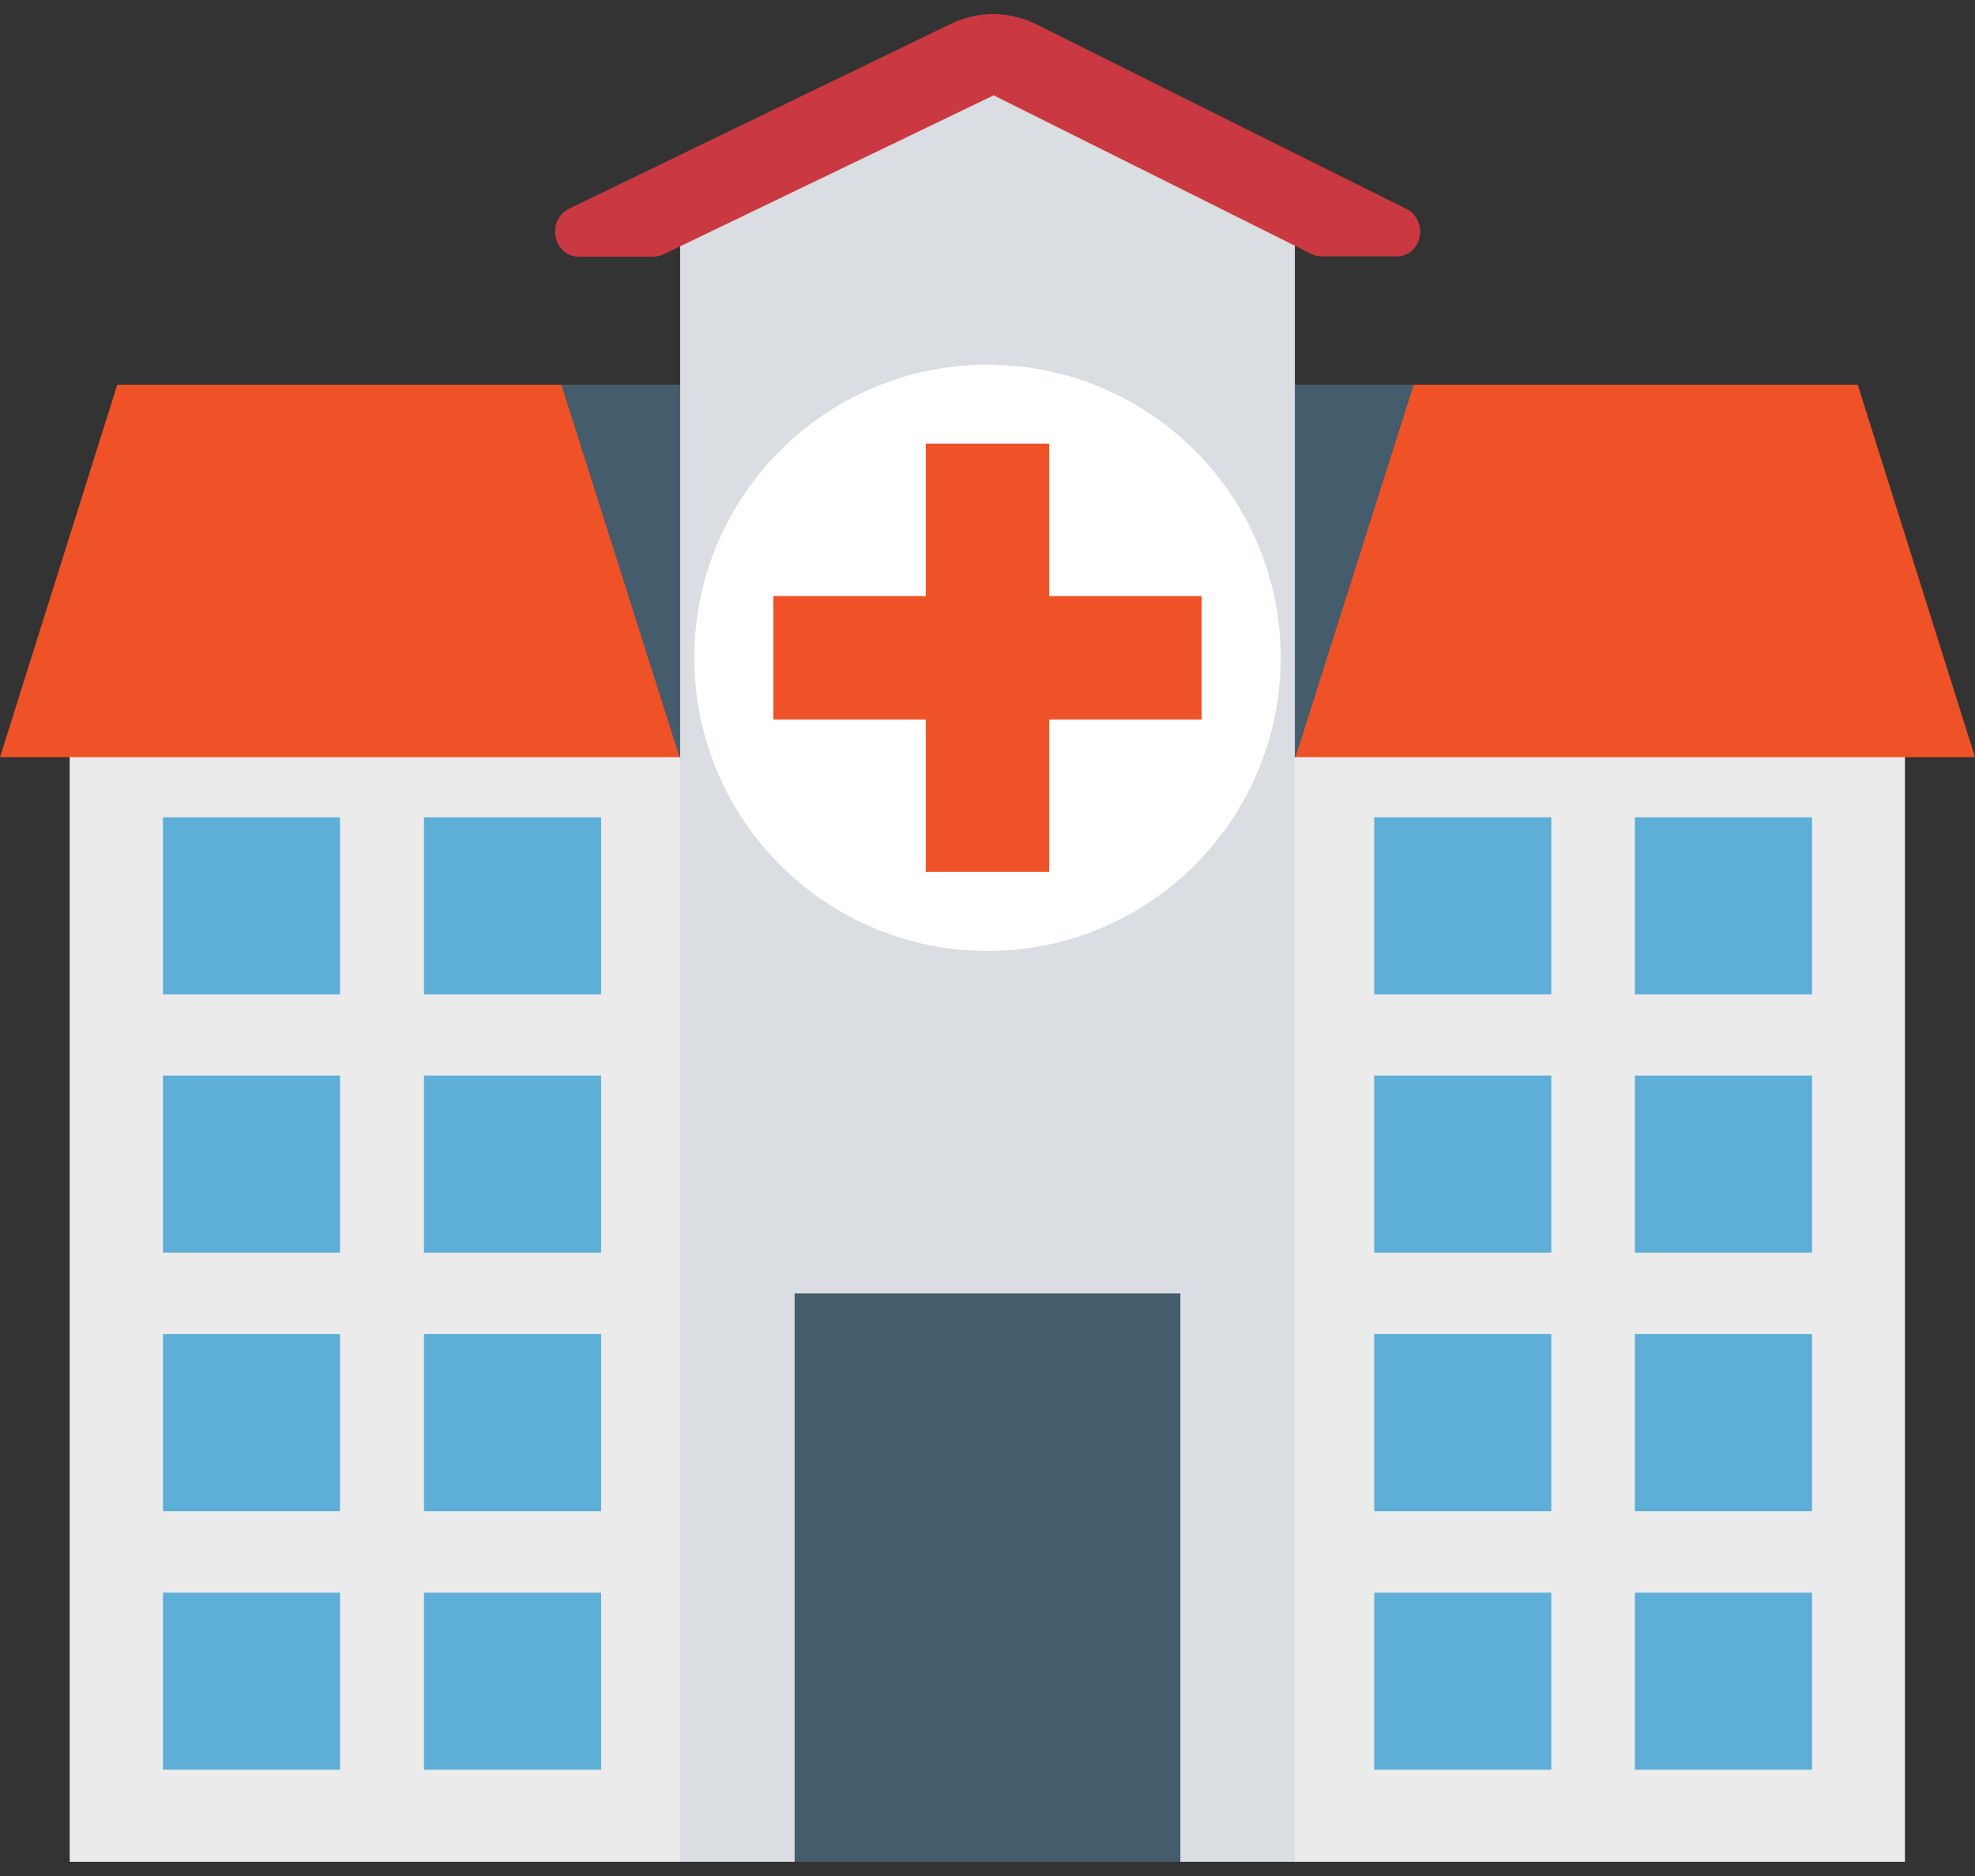<svg width="40" height="38" viewBox="0 0 40 38" fill="none" xmlns="http://www.w3.org/2000/svg">
<rect x="0" y="0" width="40" height="38" fill="#333333" stroke="none"/>
<path d="M1.412 14.693H38.581V37.712H1.412V14.693Z" fill="#EBEBEB"/>
<path d="M3.3 16.555H6.887V20.142H3.3V16.555ZM8.587 16.555H12.175V20.142H8.587V16.555ZM3.3 21.786H6.887V25.373H3.3V21.786ZM8.587 21.786H12.175V25.373H8.587V21.786ZM3.3 27.023H6.887V30.611H3.3V27.023ZM8.587 27.023H12.175V30.611H8.587V27.023ZM3.3 32.261H6.887V35.848H3.3V32.261ZM8.587 32.261H12.175V35.848H8.587V32.261ZM27.831 16.555H31.419V20.142H27.831V16.555ZM33.112 16.555H36.7V20.142H33.112V16.555ZM27.831 21.786H31.419V25.373H27.831V21.786ZM33.112 21.786H36.7V25.373H33.112V21.786ZM27.831 27.023H31.419V30.611H27.831V27.023ZM33.112 27.023H36.7V30.611H33.112V27.023ZM27.831 32.261H31.419V35.848H27.831V32.261ZM33.112 32.261H36.7V35.848H33.112V32.261Z" fill="#5DAFD8"/>
<path d="M40 15.337H0L2.375 7.793H37.625L40 15.337Z" fill="#EF5227"/>
<path d="M24.9 15.337V7.793H28.632L26.238 15.337H24.9ZM15.1 15.337V7.793H11.369L13.763 15.337H15.1Z" fill="#445C6C"/>
<path d="M26.225 37.712H13.775V3.831L20 1L26.225 3.831V37.712Z" fill="#DADDE1"/>
<path d="M13.432 5.155L20.125 1.931L26.569 5.149C26.632 5.181 26.694 5.193 26.763 5.193H28.3C28.557 5.193 28.763 4.968 28.763 4.687V4.693C28.763 4.499 28.657 4.318 28.494 4.237L20.988 0.493C20.438 0.218 19.813 0.218 19.263 0.48L11.519 4.231C11.35 4.312 11.244 4.493 11.244 4.693C11.244 4.968 11.45 5.199 11.707 5.199H13.244C13.307 5.199 13.369 5.181 13.432 5.155Z" fill="#CA3941"/>
<path d="M16.094 26.199H23.906V37.712H16.094V26.199Z" fill="#445C6C"/>
<path d="M20 19.262C23.279 19.262 25.938 16.603 25.938 13.324C25.938 10.045 23.279 7.387 20 7.387C16.721 7.387 14.062 10.045 14.062 13.324C14.062 16.603 16.721 19.262 20 19.262Z" fill="white"/>
<path d="M18.75 8.986H21.25V17.661H18.75V8.986Z" fill="#EF5227"/>
<path d="M15.662 12.074H24.337V14.574H15.662V12.074Z" fill="#EF5227"/>
</svg>
